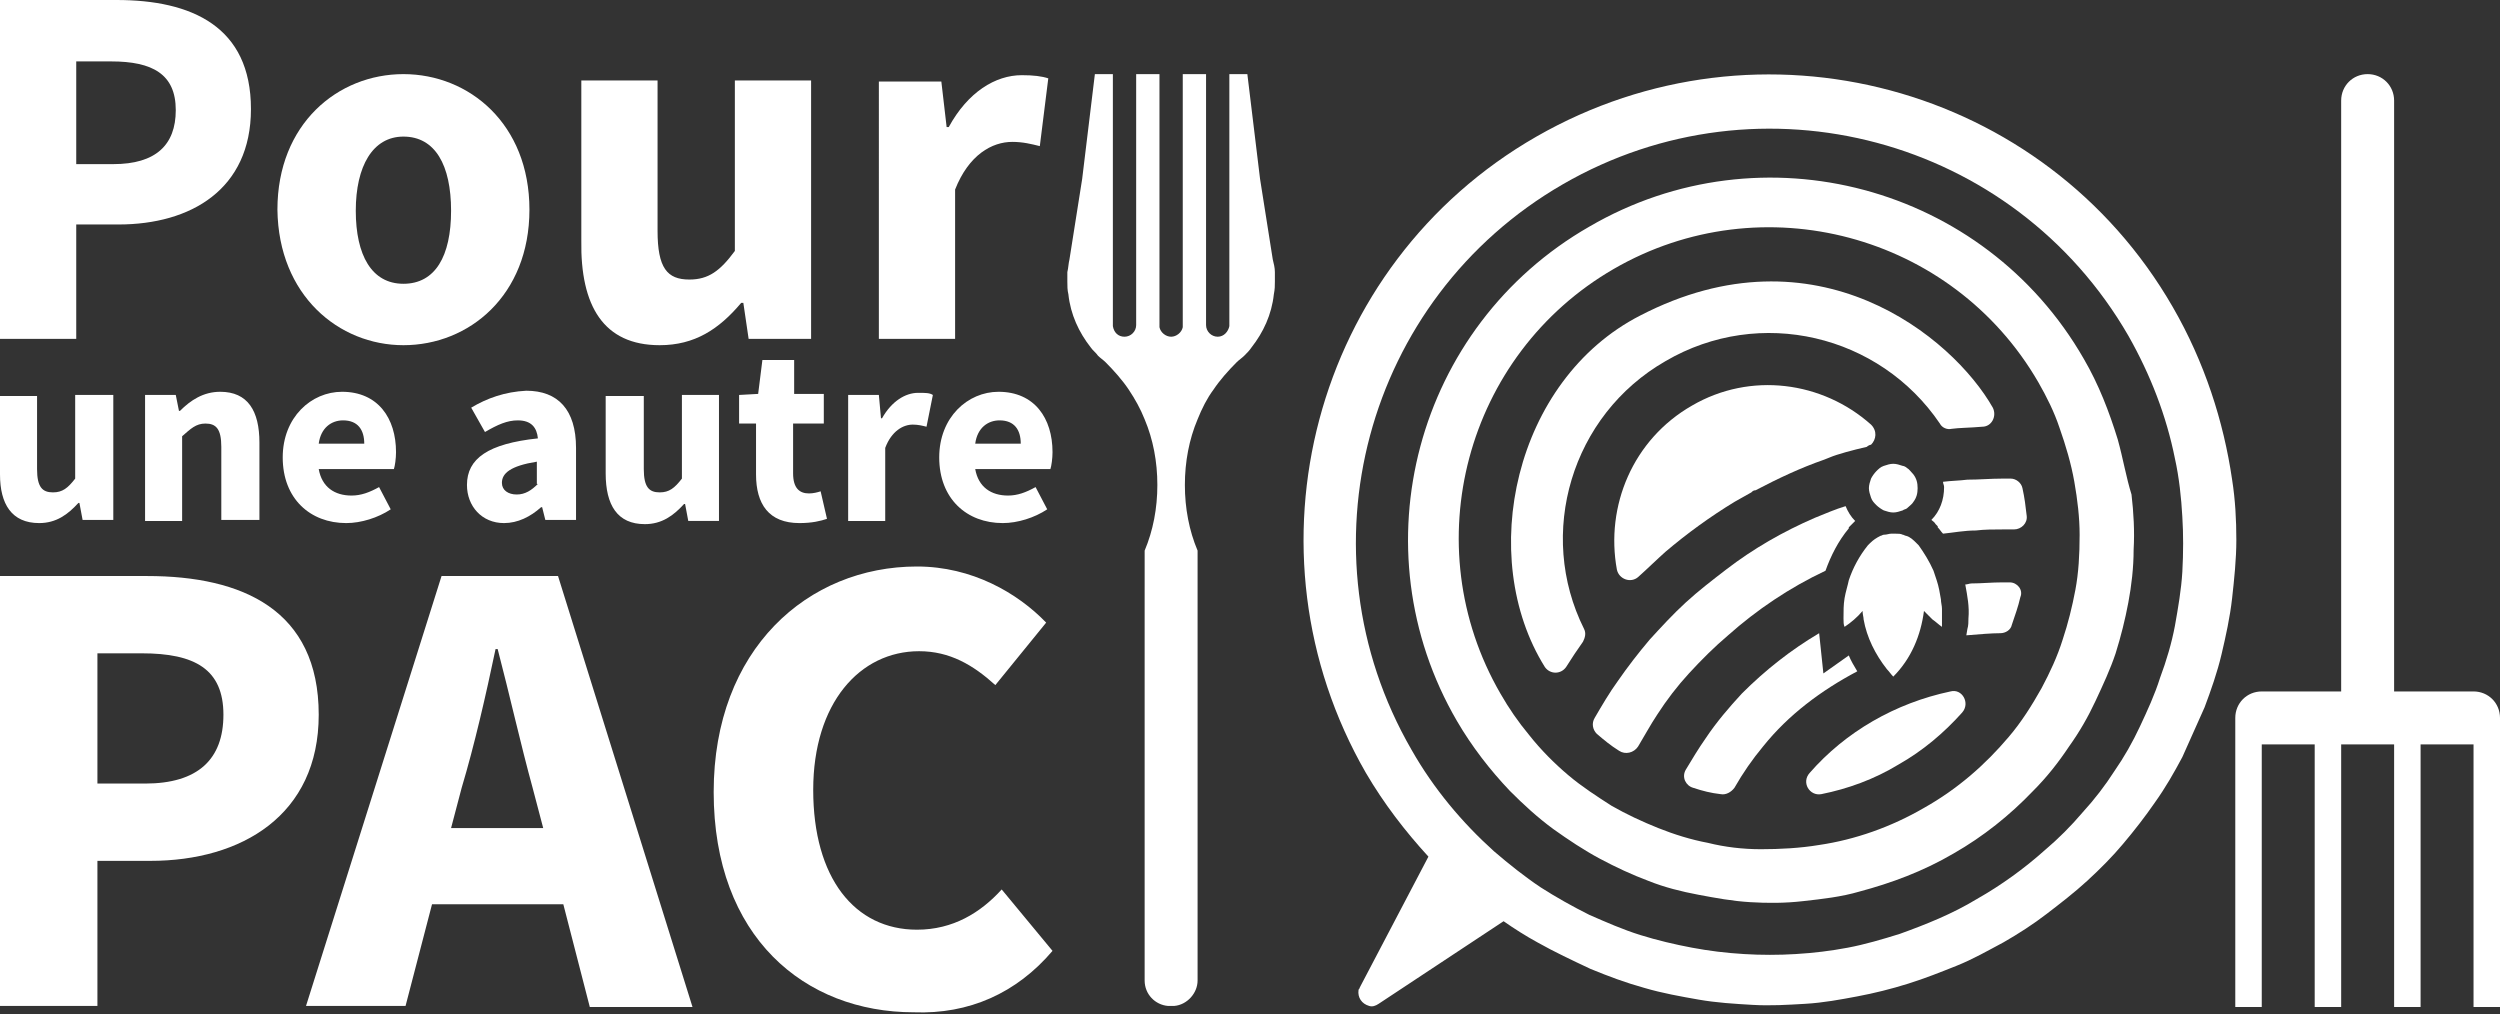 <?xml version="1.0" encoding="utf-8"?>
<!-- Generator: Adobe Illustrator 22.0.1, SVG Export Plug-In . SVG Version: 6.00 Build 0)  -->
<svg version="1.1" xmlns="http://www.w3.org/2000/svg" xmlns:xlink="http://www.w3.org/1999/xlink" x="0px" y="0px"
	 viewBox="0 0 236.1 95.8" style="enable-background:new 0 0 236.1 95.8;" xml:space="preserve">
<rect x="0" y="0" width="236.1" height="95.8" fill="#333333" stroke="none"/>
<style type="text/css">
	.st0{fill:#FFFFFF;}
	.st1{fill:#9D9D9C;}
	.st2{fill:#226462;}
	.st3{fill:#F4971A;}
	.st4{fill:#732727;}
	.st5{fill:#A99C2F;}
	.st6{fill:#B2B2B2;}
</style>
<g id="Calque_1">
</g>
<g id="Calque_9">
</g>
<g id="Calque_6">
</g>
<g id="Calque_7">
</g>
<g id="Calque_8">
</g>
<g id="Calque_2">
	<g>
		<g>
			<path class="st0" d="M3.7,49.4c1.6,0,2.7-0.8,3.7-1.9h0.1l0.3,1.6h2.9V37.3H7.1v7.9c-0.7,0.9-1.2,1.3-2.1,1.3
				c-1,0-1.5-0.5-1.5-2.2v-6.9H0v7.4C0,47.6,1.1,49.4,3.7,49.4z"/>
			<path class="st0" d="M24.5,49.2v-7.4c0-3-1.1-4.8-3.7-4.8c-1.6,0-2.8,0.8-3.8,1.8h-0.1l-0.3-1.5h-2.9v11.9h3.5v-8
				c0.8-0.7,1.3-1.2,2.2-1.2c1,0,1.5,0.5,1.5,2.2v6.9H24.5z"/>
			<path class="st0" d="M37.4,42.7c0-3.2-1.7-5.7-5.1-5.7c-2.9,0-5.6,2.4-5.6,6.2c0,3.9,2.6,6.2,6,6.2c1.4,0,3-0.5,4.2-1.3L35.8,46
				c-0.9,0.5-1.7,0.8-2.6,0.8c-1.6,0-2.8-0.8-3.1-2.5h7.1C37.3,44,37.4,43.3,37.4,42.7z M30.1,41.9c0.2-1.5,1.2-2.2,2.3-2.2
				c1.4,0,2,0.9,2,2.2H30.1z"/>
			<path class="st0" d="M44.5,38.5l1.3,2.3c1.2-0.7,2.1-1.1,3.1-1.1c1.3,0,1.8,0.7,1.9,1.7c-4.7,0.5-6.7,1.9-6.7,4.4
				c0,2,1.4,3.6,3.5,3.6c1.3,0,2.5-0.6,3.5-1.5h0.1l0.3,1.2h2.9v-6.8c0-3.6-1.7-5.4-4.7-5.4C47.7,37,46,37.6,44.5,38.5z M50.8,45.7
				c-0.6,0.6-1.2,1-2,1c-0.8,0-1.4-0.4-1.4-1.1c0-0.9,0.8-1.6,3.3-2V45.7z"/>
			<path class="st0" d="M57.2,37.3v7.4c0,3,1.1,4.8,3.7,4.8c1.6,0,2.7-0.8,3.7-1.9h0.1l0.3,1.6h2.9V37.3h-3.5v7.9
				c-0.7,0.9-1.2,1.3-2.1,1.3c-1,0-1.5-0.5-1.5-2.2v-6.9H57.2z"/>
			<path class="st0" d="M77.8,40v-2.8h-2.8v-3.2H72l-0.4,3.2l-1.8,0.1V40h1.6v4.8c0,2.8,1.2,4.6,4.1,4.6c1.2,0,2-0.2,2.6-0.4
				l-0.6-2.6c-0.3,0.1-0.7,0.2-1.1,0.2c-0.9,0-1.5-0.5-1.5-1.9V40H77.8z"/>
			<path class="st0" d="M83.6,42.3c0.6-1.6,1.7-2.2,2.6-2.2c0.5,0,0.9,0.1,1.3,0.2l0.6-3c-0.3-0.2-0.7-0.2-1.4-0.2
				c-1.2,0-2.5,0.8-3.4,2.4h-0.1L83,37.3h-2.9v11.9h3.5V42.3z"/>
			<path class="st0" d="M99.4,42.7c0-3.2-1.7-5.7-5.1-5.7c-2.9,0-5.6,2.4-5.6,6.2c0,3.9,2.6,6.2,6,6.2c1.4,0,3-0.5,4.2-1.3L97.8,46
				c-0.9,0.5-1.7,0.8-2.6,0.8c-1.6,0-2.8-0.8-3.1-2.5h7.1C99.3,44,99.4,43.3,99.4,42.7z M92.1,41.9c0.2-1.5,1.2-2.2,2.3-2.2
				c1.4,0,2,0.9,2,2.2H92.1z"/>
			<path class="st0" d="M30.1,67.5c0-9.9-7.2-13.1-16.2-13.1H0V95h9.2V81.3h5C22.8,81.3,30.1,77,30.1,67.5z M13.7,74H9.2V61.7h4.2
				c5,0,7.7,1.5,7.7,5.8C21.1,71.7,18.7,74,13.7,74z"/>
			<path class="st0" d="M40.8,85.4h12.4l2.5,9.7h9.7L52.7,54.4h-11L28.9,95h9.4L40.8,85.4z M46.8,61.3h0.2c1.1,4.2,2.2,9.1,3.3,13.1
				l1,3.8h-8.7l1-3.8C44.8,70.4,45.9,65.6,46.8,61.3z"/>
			<path class="st0" d="M99.4,89.8l-4.8-5.8c-2,2.2-4.6,3.8-8,3.8c-5.9,0-9.8-4.9-9.8-13.2c0-8.2,4.4-13.1,10-13.1
				c2.9,0,5.1,1.3,7.2,3.2l4.8-5.9c-2.7-2.8-7-5.3-12.2-5.3c-10.3,0-19.2,7.8-19.2,21.3c0,13.7,8.6,20.8,18.9,20.8
				C91.5,95.8,96,93.8,99.4,89.8z"/>
			<path class="st0" d="M236.1,67.8c0-1.4-1.1-2.5-2.5-2.5h-7.5l0-55.6h0l0-0.2c0-1.4-1.1-2.5-2.5-2.5c-1.4,0-2.5,1.1-2.5,2.5l0,0.2
				h0l0,55.6h-7.5c-1.4,0-2.5,1.1-2.5,2.5l0,27.3h2.5l0-24.8h5l0,24.8h2.5l0-24.8h5l0,24.8h2.5l0-24.8h5l0,24.8h2.5L236.1,67.8z"/>
			<path class="st0" d="M120.4,26.6c0-0.3,0-0.6,0-0.9c0-0.4-0.1-0.8-0.2-1.2l-1.2-7.6L117.8,7h-1.7v4.8v6.2v0.4v12.4
				c-0.1,0.5-0.5,1-1.1,1c-0.6,0-1.1-0.5-1.1-1.1l0,0h0V7h-2.2h0v23.9c-0.1,0.5-0.6,0.9-1.1,0.9c-0.5,0-1-0.4-1.1-0.9V7h0h-2.2v10.3
				v13.4h0l0,0c0,0.6-0.5,1.1-1.1,1.1c-0.6,0-1-0.4-1.1-1v-0.2V18.4v-0.4V7h-1.7l-1.2,9.9l-1.2,7.6c-0.1,0.4-0.1,0.8-0.2,1.2
				c0,0.3,0,0.6,0,0.9c0,0.4,0,0.8,0.1,1.2c0.2,1.9,1,3.6,2.1,5c0.2,0.3,0.5,0.5,0.7,0.8c0.2,0.2,0.5,0.4,0.7,0.6
				c0.8,0.8,1.6,1.7,2.2,2.6c0.6,0.9,1.1,1.8,1.5,2.8c0.8,1.9,1.2,4,1.2,6.2s-0.4,4.3-1.2,6.2v3.4V56v36.6c0,1.3,1,2.3,2.2,2.4
				c0.1,0,0.2,0,0.3,0c0.1,0,0.2,0,0.3,0c1.2-0.1,2.2-1.2,2.2-2.4V56v-0.6V52c-0.8-1.9-1.2-4-1.2-6.2s0.4-4.3,1.2-6.2
				c0.4-1,0.9-2,1.5-2.8c0.6-0.9,1.4-1.8,2.2-2.6c0.2-0.2,0.5-0.4,0.7-0.6c0.3-0.3,0.5-0.5,0.7-0.8c1.1-1.4,1.9-3.1,2.1-5
				C120.4,27.3,120.4,27,120.4,26.6z"/>
			<path class="st0" d="M7.2,21.2h4c6.8,0,12.5-3.3,12.5-10.9C23.7,2.5,18.1,0,11,0H0v32h7.2V21.2z M7.2,5.8h3.3
				c3.9,0,6.1,1.2,6.1,4.6c0,3.3-1.9,5.1-5.9,5.1H7.2V5.8z"/>
			<path class="st0" d="M38.1,32.6c6.2,0,11.9-4.7,11.9-12.8c0-8.1-5.7-12.8-11.9-12.8c-6.2,0-11.9,4.7-11.9,12.8
				C26.3,27.9,32,32.6,38.1,32.6z M38.1,12.9c3,0,4.5,2.7,4.5,7s-1.5,6.9-4.5,6.9c-3,0-4.5-2.7-4.5-6.9S35.2,12.9,38.1,12.9z"/>
			<path class="st0" d="M62.3,32.6c3.3,0,5.6-1.5,7.7-4h0.2l0.5,3.4h5.9V7.6h-7.2v16.1c-1.4,1.9-2.5,2.7-4.3,2.7c-2.1,0-3-1.1-3-4.6
				V7.6h-7.2v15.1C54.8,28.9,57,32.6,62.3,32.6z"/>
			<path class="st0" d="M90.2,17.9c1.3-3.3,3.5-4.5,5.4-4.5c1,0,1.8,0.2,2.6,0.4l0,0L99,7.4c-0.6-0.2-1.4-0.3-2.5-0.3
				c-2.5,0-5.1,1.6-6.9,4.9h-0.2l-0.5-4.3h-5.9V32h7.2V17.9z"/>
			<path class="st0" d="M205.2,29c-12.1-21-39-28.2-60.1-16.1S116.9,52,129,73c1.7,2.9,3.7,5.5,5.9,7.9l-6.4,12.2c0,0,0,0,0,0
				l-0.1,0.2l0,0c0,0.1-0.1,0.1-0.1,0.2c-0.1,0.7,0.3,1.3,1,1.5c0.3,0.1,0.6,0,0.9-0.2l0,0l0,0c0,0,0,0,0,0l11.8-7.8
				c1,0.7,2.1,1.4,3.2,2c1.6,0.9,3.3,1.7,5,2.5c1.7,0.7,3.3,1.3,5.1,1.8c1.7,0.5,3.4,0.8,5.1,1.1c1.7,0.3,3.4,0.4,5.1,0.5
				c1.7,0.1,3.3,0,5-0.1c1.7-0.1,3.3-0.4,4.9-0.7c1.6-0.3,3.2-0.7,4.8-1.2c1.6-0.5,3.1-1.1,4.6-1.7c1.5-0.6,2.9-1.4,4.4-2.2
				c1.4-0.8,2.8-1.7,4.1-2.7c1.3-1,2.6-2,3.8-3.1c1.2-1.1,2.4-2.3,3.4-3.5c1.1-1.3,2.1-2.6,3-3.9c1-1.4,1.8-2.8,2.6-4.3l2.1-4.7
				c0.6-1.6,1.2-3.3,1.6-5c0.4-1.7,0.8-3.5,1-5.3c0.2-1.8,0.4-3.7,0.4-5.5c0-1.9-0.1-3.8-0.4-5.7C210,39.8,208.2,34.2,205.2,29z
				 M206.1,54c-0.1,1.7-0.4,3.4-0.7,5.1c-0.3,1.6-0.8,3.3-1.4,4.9c-0.5,1.6-1.2,3.1-1.9,4.6c-0.7,1.5-1.5,2.9-2.4,4.2
				c-0.9,1.4-1.9,2.7-3,3.9c-1.1,1.3-2.3,2.5-3.6,3.6c-1.9,1.7-4.1,3.3-6.4,4.6c-2.3,1.4-4.8,2.4-7.3,3.3c-1.6,0.5-3.3,1-4.9,1.3
				c-1.6,0.3-3.2,0.5-4.9,0.6c-1.6,0.1-3.3,0.1-4.9,0c-1.7-0.1-3.3-0.3-4.9-0.6c-1.6-0.3-3.3-0.7-4.9-1.2c-1.6-0.5-3.2-1.2-4.8-1.9
				c-1.6-0.8-3.2-1.7-4.6-2.6c-1.5-1-3-2.2-4.4-3.4c-3-2.7-5.7-5.9-7.8-9.6c-10.8-18.7-4.4-42.6,14.3-53.4
				c18.7-10.8,42.6-4.4,53.4,14.3c2.1,3.7,3.6,7.6,4.4,11.6c0.4,1.8,0.6,3.7,0.7,5.5C206.2,50.4,206.2,52.2,206.1,54z"/>
			<path class="st0" d="M200,41.5c-0.8-2.6-1.8-5.2-3.2-7.6c-9.4-16.4-30.4-22-46.7-12.5c-16.4,9.4-22,30.4-12.5,46.7
				c1.4,2.4,3.1,4.6,5,6.6c1.3,1.3,2.6,2.5,4.1,3.6c1.4,1,2.9,2,4.4,2.8c1.5,0.8,3,1.5,4.6,2.1c1.5,0.6,3.1,1,4.7,1.3
				c1.6,0.3,3.2,0.6,4.9,0.7c1.6,0.1,3.3,0.1,5-0.1c1.8-0.2,3.6-0.4,5.3-0.9c3-0.8,6-1.9,8.9-3.6c2.8-1.6,5.3-3.6,7.5-5.9
				c1.3-1.3,2.4-2.7,3.4-4.2c1-1.4,1.8-2.8,2.5-4.3c0.7-1.5,1.4-3,1.9-4.5c0.5-1.6,0.9-3.2,1.2-4.8c0.3-1.6,0.5-3.3,0.5-5
				c0.1-1.7,0-3.5-0.2-5.2C200.8,45.1,200.5,43.3,200,41.5z M196,55.7c-0.3,1.6-0.7,3.2-1.2,4.7c-0.5,1.6-1.2,3.1-2,4.6
				c-0.9,1.6-1.9,3.2-3.1,4.6c-2.2,2.6-4.8,4.9-8,6.7c-3.1,1.8-6.5,3-9.9,3.5c-1.8,0.3-3.7,0.4-5.5,0.4c-1.7,0-3.4-0.2-5-0.6
				c-1.6-0.3-3.2-0.8-4.7-1.4c-1.5-0.6-3-1.3-4.4-2.1c-1.4-0.9-2.8-1.8-4.1-2.9c-1.3-1.1-2.6-2.4-3.7-3.8c-1-1.2-1.9-2.5-2.7-3.9
				c-8.1-14-3.3-32,10.7-40.1c14-8.1,32-3.3,40.1,10.7c0.8,1.4,1.5,2.8,2,4.3c0.6,1.7,1.1,3.4,1.4,5.1c0.3,1.7,0.5,3.4,0.5,5
				C196.4,52.4,196.3,54.1,196,55.7z"/>
		</g>
		<g>
			<path class="st0" d="M159.8,38.3c-5.6,3.2-8.2,9.5-7.1,15.5c0.2,0.9,1.3,1.3,2,0.7c0.9-0.8,1.7-1.6,2.6-2.4
				c2-1.7,4.2-3.3,6.5-4.7c0.5-0.3,1.1-0.6,1.6-0.9c0.1-0.1,0.2-0.2,0.4-0.2c2.1-1.1,4.2-2.1,6.5-2.9c0.2-0.1,0.3-0.1,0.5-0.2
				c0.7-0.3,2.2-0.7,3.5-1c0.1-0.1,0.3-0.2,0.4-0.2c0.5-0.5,0.6-1.3,0-1.9C172.1,36,165.3,35.1,159.8,38.3z"/>
			<path class="st0" d="M157.3,34.1c8.9-5.2,20.2-2.5,25.9,5.9c0.2,0.4,0.7,0.6,1.1,0.5c0.7-0.1,1.8-0.1,2.9-0.2c0.9,0,1.4-1,1-1.8
				c-3.8-6.7-16.7-17.3-33.3-8.7c-11.9,6.1-15.5,22.8-9,33.2c0.5,0.7,1.5,0.7,2,0c0.5-0.8,1.1-1.7,1.6-2.4c0.2-0.4,0.3-0.8,0.1-1.2
				C145.1,50.4,148.4,39.2,157.3,34.1z"/>
		</g>
		<g>
			<path class="st0" d="M174.2,56.5c-0.1,0.6-0.1,1.2-0.1,1.9c0,0.3,0,0.6,0.1,0.8c0.6-0.4,1.2-0.9,1.7-1.5c0,0.3,0.1,0.6,0.1,0.8
				c0.3,1.7,1.1,3.3,2.2,4.7c0.2,0.2,0.4,0.5,0.6,0.7c1.7-1.7,2.6-3.9,2.9-6.2c0.3,0.3,0.5,0.5,0.8,0.8c0.3,0.2,0.6,0.5,0.9,0.7
				c0-0.1,0-0.3,0-0.4c0-0.1,0-0.3,0-0.4c0-0.3,0-0.6,0-0.9c0-0.3-0.1-0.6-0.1-0.9c-0.1-0.6-0.2-1.2-0.4-1.8
				c-0.1-0.3-0.2-0.6-0.3-0.9c-0.4-0.9-0.9-1.7-1.4-2.4l-0.2-0.2c-0.3-0.3-0.6-0.6-1-0.7c-0.1,0-0.2-0.1-0.3-0.1
				c-0.2-0.1-0.4-0.1-0.7-0.1l-0.2,0h0l-0.2,0c-0.2,0-0.4,0.1-0.7,0.1c-0.1,0-0.2,0.1-0.3,0.1c-0.4,0.2-0.7,0.4-1,0.7l-0.2,0.2
				c-0.8,1-1.4,2.1-1.8,3.3C174.5,55.3,174.3,55.9,174.2,56.5z"/>
			<path class="st0" d="M176.5,46.1c0,0.3,0.1,0.6,0.2,0.9c0.1,0.3,0.3,0.5,0.5,0.7c0.2,0.2,0.5,0.4,0.7,0.5
				c0.3,0.1,0.6,0.2,0.9,0.2c0.3,0,0.6-0.1,0.9-0.2c0.1-0.1,0.3-0.1,0.4-0.2c0.2-0.2,0.5-0.4,0.6-0.6c0.3-0.4,0.4-0.8,0.4-1.3
				c0-0.5-0.1-0.9-0.4-1.3c-0.2-0.2-0.4-0.5-0.6-0.6c-0.1-0.1-0.3-0.2-0.4-0.2c-0.3-0.1-0.6-0.2-0.9-0.2c-0.3,0-0.6,0.1-0.9,0.2
				c-0.3,0.1-0.5,0.3-0.7,0.5c-0.2,0.2-0.4,0.5-0.5,0.7C176.6,45.5,176.5,45.8,176.5,46.1z"/>
		</g>
		<g>
			<path class="st0" d="M189.9,45.2c-0.3,0-0.5,0-0.8,0c-1.1,0-2.2,0.1-3.3,0.1c-0.8,0.1-1.5,0.1-2.3,0.2c0,0.2,0.1,0.3,0.1,0.5
				c0,1.2-0.4,2.3-1.2,3.1c0.1,0.1,0.3,0.2,0.4,0.4l0,0l0,0l0.2,0.2l0,0.1c0.2,0.2,0.3,0.4,0.5,0.6c1-0.1,2-0.3,3.1-0.3
				c0.8-0.1,1.7-0.1,2.5-0.1c0.4,0,0.7,0,1.1,0c0.7,0,1.3-0.6,1.2-1.3c-0.1-0.9-0.2-1.7-0.4-2.6C190.9,45.6,190.4,45.2,189.9,45.2z"
				/>
			<path class="st0" d="M163.2,60c2.7-2.4,5.8-4.5,9.2-6.1c0.5-1.4,1.2-2.8,2.2-4l0-0.1l0.2-0.2l0,0l0,0c0.1-0.1,0.3-0.3,0.4-0.4
				c-0.4-0.4-0.7-0.9-0.9-1.4c-1,0.3-1.9,0.7-2.9,1.1c-3,1.3-5.8,2.9-8.4,4.9c-1.3,1-2.6,2-3.8,3.1c-1.2,1.1-2.3,2.3-3.4,3.5
				c-1.1,1.3-2.1,2.6-3,3.9c-0.8,1.1-1.5,2.3-2.2,3.5c-0.3,0.5-0.2,1.1,0.2,1.5c0.7,0.6,1.3,1.1,2.1,1.6c0.6,0.4,1.4,0.2,1.8-0.4
				c0.6-1,1.2-2.1,1.8-3c0.9-1.4,1.9-2.7,3-3.9C160.7,62.3,161.9,61.1,163.2,60z"/>
			<path class="st0" d="M189.8,55c-0.2,0-0.4,0-0.7,0c-1,0-2,0.1-2.9,0.1c-0.2,0-0.4,0.1-0.6,0.1c0.2,1.1,0.4,2.1,0.3,3.2
				c0,0.3,0,0.7-0.1,1l-0.1,0.6c1.2-0.1,2.4-0.2,3.2-0.2c0.5,0,1-0.3,1.1-0.8c0.3-0.9,0.6-1.7,0.8-2.6C191.1,55.7,190.5,55,189.8,55
				z"/>
			<path class="st0" d="M174.6,61.9l-2.4,1.7l-0.4-3.8c-2.7,1.6-5.1,3.5-7.3,5.7c-1.2,1.3-2.4,2.7-3.4,4.2c-0.7,1-1.3,2-1.9,3
				c-0.4,0.7,0,1.5,0.7,1.7c0.9,0.3,1.7,0.5,2.6,0.6c0.5,0.1,1-0.2,1.3-0.6c0.8-1.4,1.7-2.7,2.7-3.9c2.4-3,5.5-5.3,8.9-7.1
				C175.1,62.9,174.8,62.4,174.6,61.9z"/>
			<path class="st0" d="M184.2,65.3c-5.2,1.1-9.9,3.8-13.3,7.7c-0.8,0.9,0,2.2,1.1,2c2.5-0.5,5-1.4,7.3-2.8c2.3-1.3,4.3-3,6-4.9
				C186.1,66.4,185.3,65,184.2,65.3z"/>
		</g>
	</g>
</g>
<g id="Calque_3">
</g>
<g id="_x39_5_x25_">
</g>
<g id="Calque_4">
</g>
<g id="Calque_5">
</g>
</svg>
